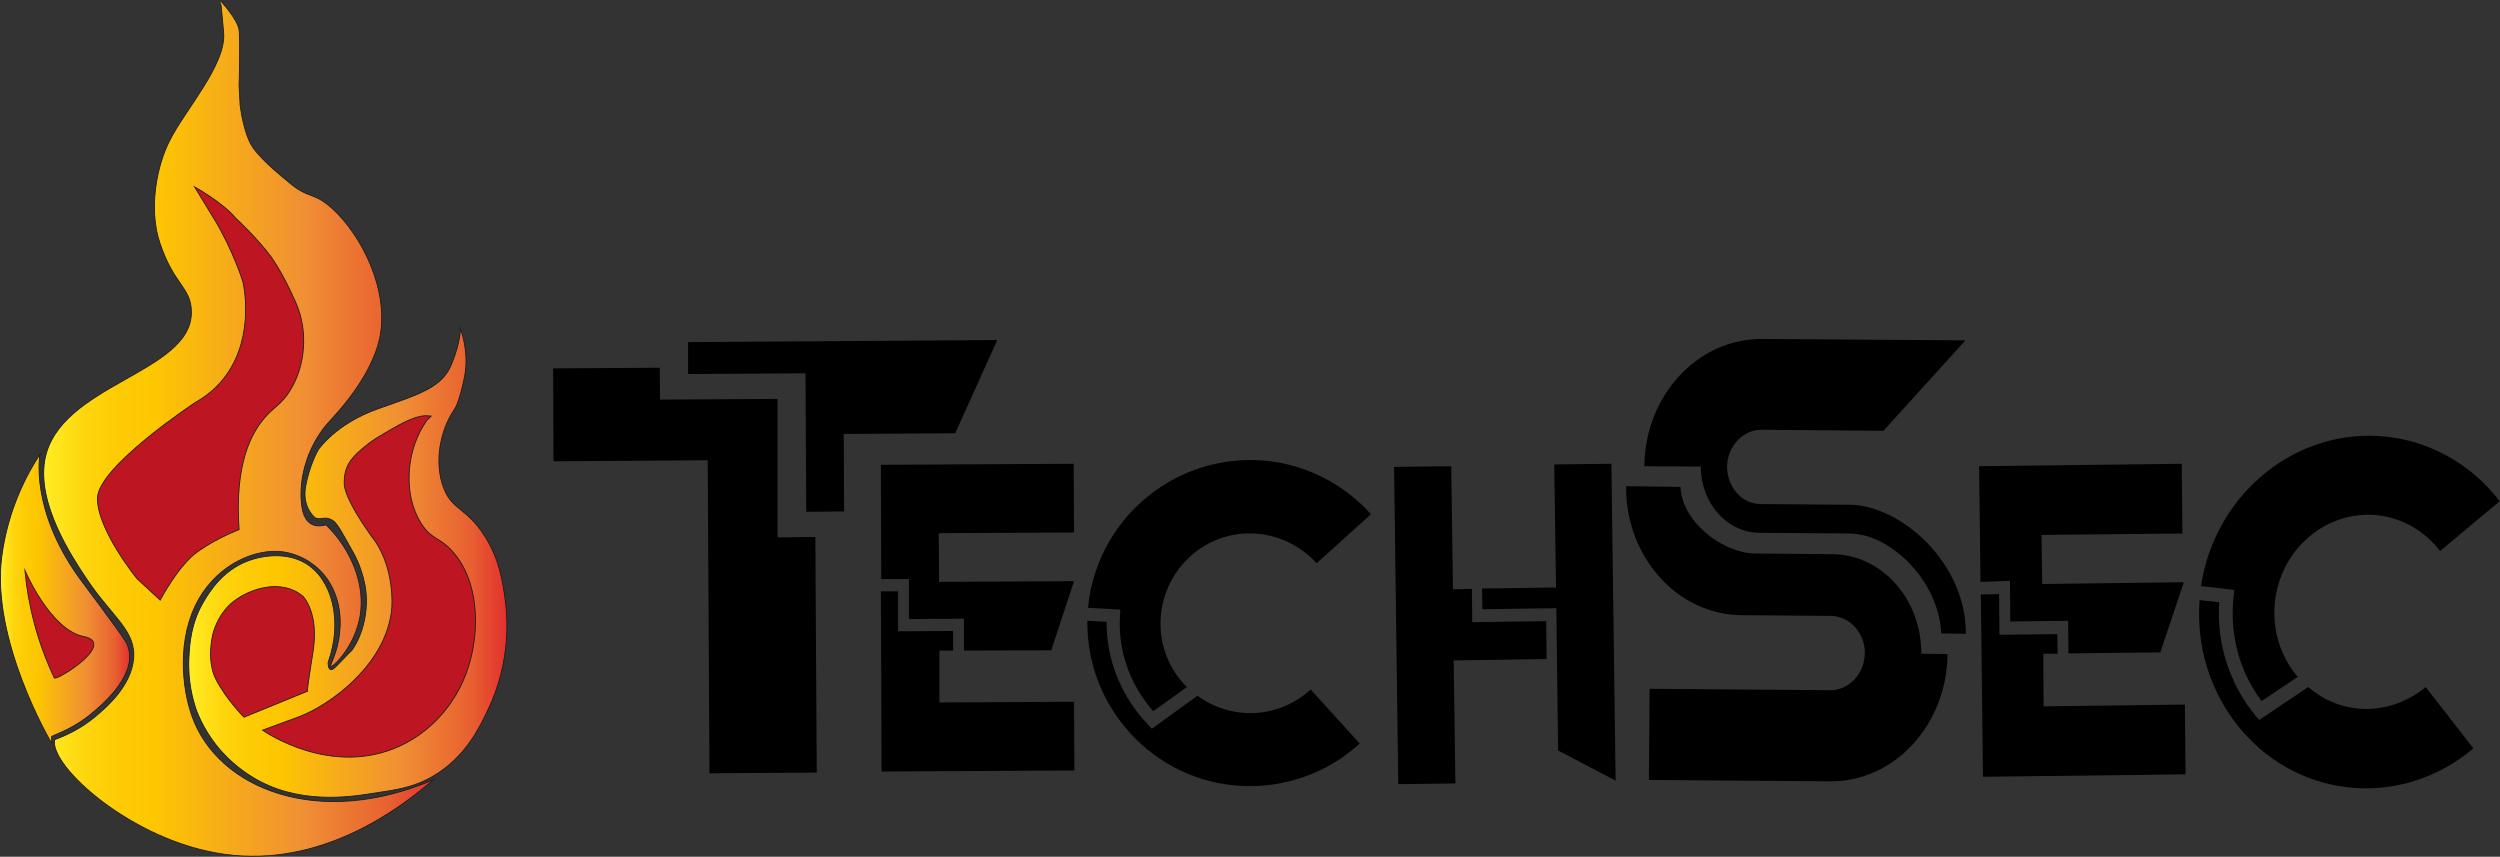 <?xml version="1.0" encoding="utf-8"?>
<!-- Generator: Adobe Illustrator 23.0.5, SVG Export Plug-In . SVG Version: 6.00 Build 0)  -->
<svg version="1.1" id="Layer_1" xmlns="http://www.w3.org/2000/svg" xmlns:xlink="http://www.w3.org/1999/xlink" x="0px" y="0px"
	 viewBox="0 0 713.2 244.4" style="enable-background:new 0 0 713.2 244.4;" xml:space="preserve">
<rect x="0" y="0" width="713.2" height="244.4" fill="#333333" stroke="none"/>
<style type="text/css">
	.st0{fill:url(#SVGID_1_);stroke:#1D1D1B;stroke-width:0.25;stroke-miterlimit:10;}
	.st1{fill:#FFFFFF;stroke:#1D1D1B;stroke-miterlimit:10;}
	.st2{fill:#FFFFFF;stroke:#1D1D1B;stroke-width:0.25;stroke-miterlimit:10;}
	.st3{fill:url(#SVGID_2_);stroke:#1D1D1B;stroke-width:0.25;stroke-miterlimit:10;}
	.st4{fill:#BD1622;stroke:#1D1D1B;stroke-width:0.25;stroke-miterlimit:10;}
	.st5{fill:url(#SVGID_3_);stroke:#1D1D1B;stroke-width:0.25;stroke-miterlimit:10;}
</style>
<linearGradient id="SVGID_1_" gradientUnits="userSpaceOnUse" x1="12.472" y1="202.278" x2="123.879" y2="202.278" gradientTransform="matrix(1 0 0 -1 0 324.612)">
	<stop  offset="0" style="stop-color:#FFEE25"/>
	<stop  offset="1.780000e-02" style="stop-color:#FFE920"/>
	<stop  offset="0.102" style="stop-color:#FED60E"/>
	<stop  offset="0.189" style="stop-color:#FDCB04"/>
	<stop  offset="0.281" style="stop-color:#FDC700"/>
	<stop  offset="0.668" style="stop-color:#F08F34"/>
	<stop  offset="0.888" style="stop-color:#E86031"/>
	<stop  offset="1" style="stop-color:#E2312D"/>
</linearGradient>
<path class="st0" d="M68.5,29.9c0,0,0.9,8.4,3.8,12.4s9.4,9.1,9.4,9.1c6.4,5.7,7.4,3,13,8c8.5,7.7,16.5,23.5,13.6,37.2
	C106,107,97.2,116.7,95,119.1c-1.2,1.4-2,2.1-3.2,3.8c-5.1,7.1-6.7,15.8-5.6,22.1c1.2,6.9,6.8,4.7,6.8,4.7
	c7.3,7.1,11.3,17.2,9.7,26.2c-1.5,8.6-7.8,14.7-8.4,14.2c-0.3-0.2,2.1-4,2.6-9.8c0.2-1.7,0.6-6.8-1.8-12c-2.2-4.9-5.5-7.1-7.1-8.2
	c-0.2-0.1-3.4-2.2-7.5-2.7c-7.2-0.9-17.9,3.1-23.9,13.7c-6.2,11.1-4.7,25.2-1.8,33.3c7.5,20.8,36.3,32.1,68.9,18
	c-10.3,8.9-32.4,25.1-59.7,21.3C37.5,240,13.9,218.3,15.6,211c3-1.1,7.6-3.1,12.1-7c2.6-2.2,9.7-8.3,10.4-16c0.8-8.1-6.2-12-13.5-23
	c-4.2-6.3-14.1-21.3-11.8-33.9c4-21.5,41.8-24.6,41.8-42c0-7.1-5-7.7-9-19.8c-3.2-9.6-1-21.6,2.7-29c4.4-8.9,16.3-21.9,15.5-31
	s-0.9-9.1-0.9-9.1s4.9,5.3,5.3,8.3c0.4,3,0,15.9,0,15.9L68.5,29.9z"/>
<path class="st1" d="M15.5,159.2"/>
<path class="st2" d="M14.7,208.4"/>
<linearGradient id="SVGID_2_" gradientUnits="userSpaceOnUse" x1="0.125" y1="153.756" x2="36.973" y2="153.756" gradientTransform="matrix(1 0 0 -1 0 324.612)">
	<stop  offset="0" style="stop-color:#FFEE25"/>
	<stop  offset="1.780000e-02" style="stop-color:#FFE920"/>
	<stop  offset="0.102" style="stop-color:#FED60E"/>
	<stop  offset="0.189" style="stop-color:#FDCB04"/>
	<stop  offset="0.281" style="stop-color:#FDC700"/>
	<stop  offset="0.668" style="stop-color:#F08F34"/>
	<stop  offset="0.888" style="stop-color:#E86031"/>
	<stop  offset="1" style="stop-color:#E2312D"/>
</linearGradient>
<path class="st3" d="M16.3,209.4c4.6-1.9,7.9-4.2,9.9-5.9c2.4-2,12.3-10.1,10.6-18c-0.3-1.5-0.9-2.5-1.3-3c-1.1-1.9-13-17.8-13-17.8
	C8.4,145,11.4,129.6,11.4,129.6c-3.7,5.6-9.1,15.6-10.9,29.2c-3.1,23.7,13.8,52.6,14.3,53.3l-0.1-2L16.3,209.4z"/>
<path class="st4" d="M15.5,193.4c-5-10.6-7.5-21-8.4-30.7c0,0,7.2,17,16.8,18.9C33.5,183.5,16,194.4,15.5,193.4z"/>
<path class="st2" d="M125.5,92.8"/>
<linearGradient id="SVGID_3_" gradientUnits="userSpaceOnUse" x1="53.815" y1="163.934" x2="144.586" y2="163.934" gradientTransform="matrix(1 0 0 -1 0 324.612)">
	<stop  offset="0" style="stop-color:#FFEE25"/>
	<stop  offset="1.780000e-02" style="stop-color:#FFE920"/>
	<stop  offset="0.102" style="stop-color:#FED60E"/>
	<stop  offset="0.189" style="stop-color:#FDCB04"/>
	<stop  offset="0.281" style="stop-color:#FDC700"/>
	<stop  offset="0.668" style="stop-color:#F08F34"/>
	<stop  offset="0.888" style="stop-color:#E86031"/>
	<stop  offset="1" style="stop-color:#E2312D"/>
</linearGradient>
<path class="st5" d="M129.7,116.7c-4.3,6.2-5.8,15.4-3.2,22.3c2.4,6.6,6.6,5.8,11.7,13.8c4.3,6.7,5.2,13.1,5.9,18.1
	c0.7,5.1,1.7,17.7-4.8,31.4c-2.5,5.3-6.5,13.7-15.7,19.1c-5.6,3.3-10.5,3.9-17,4.9c-6.9,1.1-21.9,3.4-34.9-4.8
	c-5.7-3.5-9.2-7.9-10-8.9c-3.9-5-5.6-9.6-6.1-11.3c-0.4-1.4-2.1-6.7-1.7-13.8c0.2-3.6,0.5-9.5,4.1-15.7c1.6-2.7,5.8-10,14.6-12.4
	c1.4-0.4,8.6-2.3,14.6,1.3c7.5,4.5,10.7,16.3,6.4,28.3c0,0.3,0,1.8,0.7,2c0.6,0.2,1.3-0.6,1.9-1.2c4.4-4.6,4.2-4.2,4.4-4.6
	c2.7-3.9,4.9-11.1,3.5-18.4c-0.6-3-1.6-5.6-2.1-6.7c-0.8-1.8-1.6-3.2-3.2-6c-2.5-4.5-3.3-5.5-4.6-6c-1.9-0.8-2.8,0.4-4.3-0.4
	c0,0-3.8-2.8-2.7-9c1.1-6.1,3.6-10.4,3.6-10.4s4.9-7.4,17.1-11.7s18.3-6.1,21-12.9s2.4-10,2.4-10s2.7,6.5,1.2,13.9
	S129.7,116.7,129.7,116.7z"/>
<path class="st2" d="M61,58.5"/>
<path class="st4" d="M123,118.7l-1.3,1.3l-1.5,2.4c-0.5,0.9-1.2,2.4-1.9,4.3c-2.4,7-2.4,16.3,2.1,23c2.9,4.3,4.9,3.5,8.4,7.3
	c8.3,8.8,8.7,25.3,3.2,37.5c-1.2,2.7-6.2,13-18.1,18.4c-19.3,8.8-38-3.9-39-4.6c0,0,9.2-3.4,10.6-3.9c8.4-3.2,24.3-14.4,26.2-30.1
	c0.3-2.2,0.6-12-4.6-19.8c0,0-8.4-11-8.9-16.3c0-0.4,0-0.8,0-0.8c0-0.9,0.1-2.6,0.9-4.4c0.6-1.3,1.4-2.3,2.6-3.5
	c3.1-3,6.1-4.8,6.5-5c4.9-2.9,9.7-5.9,13.4-5.9C123,118.7,123,118.7,123,118.7z"/>
<path class="st4" d="M84.5,86.6c3.4,7.9,2.6,17.4-1.4,24.2c-2.2,3.9-4.4,5-6.8,7.5c-4.8,5-9.4,14.3-8.1,32.8c0,0-6.2,2.3-11.7,6.2
	c-5.6,3.9-10.8,13.9-10.8,13.9l-6.6-6.1c0,0-11.4-14-11.3-23c0.2-9,27.8-27.2,27.8-27.2c1.9-1.1,4.6-2.8,7.2-5.7
	c9.9-11.1,7-26.6,6.5-28.8c0,0-2.8-9.1-8.3-18.1c-5.5-9-5.5-9-5.5-9s8.2,4.6,11.7,8.9c0,0,6.5,6,10.3,11.3
	C81.2,78.8,84.5,86.6,84.5,86.6z"/>
<path class="st4" d="M87.7,197.2l-18.1,7.4c0,0-5.1-5.1-8-10.8s-0.8-13.2-0.8-13.2c0.5-1.7,1.9-5.9,5.8-9c4.6-3.6,13.6-6.7,19.8-1.5
	c0,0,4.7,4.6,2.9,15.8S87.7,197.2,87.7,197.2z"/>
<g>
	<path d="M221.8,153.3l10.8-0.1l0.4,67.2l-30.6,0.2l-0.5-89.3l-44,0.3l-0.1-26.5l30.4-0.2l0.1,9.1l33.5-0.2L221.8,153.3z M284.5,97
		l-12,26.6l-31.8,0.2l0.1,22.1l-10.8,0.1l-0.2-39.5l-33.5,0.2l0-9.1L284.5,97z"/>
	<path d="M267.8,152.1l0.1,13.9l38.4-0.2v0.3l-6.4,19.4l-24.9,0.1l0-9.1l-15.7,0.1l0-11.4l-7.9,0l-0.1-32.6l55-0.3l0.1,19.6
		L267.8,152.1z M268,200.4l38.4-0.2l0.1,19.6l-55,0.3l-0.2-51.4l4.9,0l0,11.4l15.7-0.1l0,5.6l-3.9,0L268,200.4z"/>
	<path d="M319.5,175.8l0.1-1.9l-9.2-0.5c2.3-24.7,23.8-43.4,48.7-42.1c12.2,0.6,23.9,6.3,32,15.4l-15.5,14c-4.5-5-10.9-8.1-17.6-8.5
		c-14.1-0.8-26.1,10.1-26.9,24.3c-0.4,7.6,2.5,14.6,7.5,19.5l-9.6,6.9C322.4,195.4,318.9,185.7,319.5,175.8L319.5,175.8z
		 M387.9,212.1c-9.1,8.4-21.5,12.8-33.8,12.1c-24.9-1.3-44.2-22.3-43.9-47.1l5.5,0.3c-0.1,10.8,4.2,21.4,11.8,29.3l1.1,1.2l13-9.4
		c3.9,2.8,8.5,4.6,13.7,4.9c6.8,0.4,13.6-2.1,18.6-6.7L387.9,212.1z"/>
	<path d="M420,177.5l21.1-0.3l0.1,10.8l-26.5,0.4l0.5,35.1l-16.3,0.2l-1.2-90.5l16.3-0.2l0.5,35.1l5.4-0.1L420,177.5z M459.7,132.3
		l1.2,90.4l-16.4-8.6l-0.5-40.6l-21.1,0.3l-0.1-5.9l21.1-0.3l-0.5-35.1L459.7,132.3z"/>
	<path d="M548.1,186.5l7.5,0.1c-0.2,20.2-15.2,36.5-33.6,36.3l-51.6-0.4l0.2-26l51.6,0.4c5.3,0,9.7-4.7,9.8-10.5s-4.3-10.6-9.6-10.7
		l-25.5-0.2c-18.4-0.1-33.2-16.7-33-36.8l15.5,0.2c0.5,10.4,12.5,18.9,21.2,19l22,0.2C536.8,158.1,548.2,170.9,548.1,186.5z
		 M485.2,133.1l-16.1-0.1c0.2-20.2,15.2-36.4,33.6-36.3l58,0.4l-23.4,25.8l-34.8-0.3c-5.3,0-9.7,4.7-9.8,10.5
		c0,5.9,4.3,10.7,9.6,10.7l25.5,0.2c7.2,0.1,15.5,4.2,22,10.9c6.5,6.7,11.1,15.9,11,25.9l-7-0.1c-0.7-15-14.4-28.4-26.1-28.5
		l-25.5-0.2C492.8,152.1,485.2,143.6,485.2,133.1z"/>
	<path d="M582.4,152.6l0.2,14l40.3-0.5v0.3l-6.6,19.7l-26.2,0.3l-0.1-9.3l-16.5,0.2l-0.1-11.6L565,166l-0.4-33l57.8-0.7l0.2,19.9
		L582.4,152.6z M583,201.5l40.3-0.5l0.2,19.9l-57.8,0.7l-0.6-52l5.2-0.1l0.1,11.6l16.5-0.2l0.1,5.6l-4.1,0L583,201.5z"/>
	<path d="M637.2,170.3l0.2-2l-9.5-1.1c4-26.5,27.4-45.5,53.1-42.6c12.6,1.4,24.3,8.1,32.1,18.4l-17,14.2
		c-4.3-5.7-10.8-9.4-17.7-10.2c-14.5-1.6-27.7,9.4-29.4,24.6c-0.9,8.2,1.7,15.9,6.5,21.5l-10.3,6.9
		C638.9,191.7,636,180.9,637.2,170.3L637.2,170.3z M705.6,213.5c-10,8.5-23,12.6-35.8,11.1c-25.7-2.9-44.3-26.6-42.3-53.4l5.6,0.6
		c-0.8,11.7,2.9,23.3,10.3,32.3l1.1,1.3l14-9.4c3.8,3.3,8.5,5.5,13.8,6.1c7,0.8,14.2-1.5,19.7-6.1L705.6,213.5z"/>
</g>
</svg>

